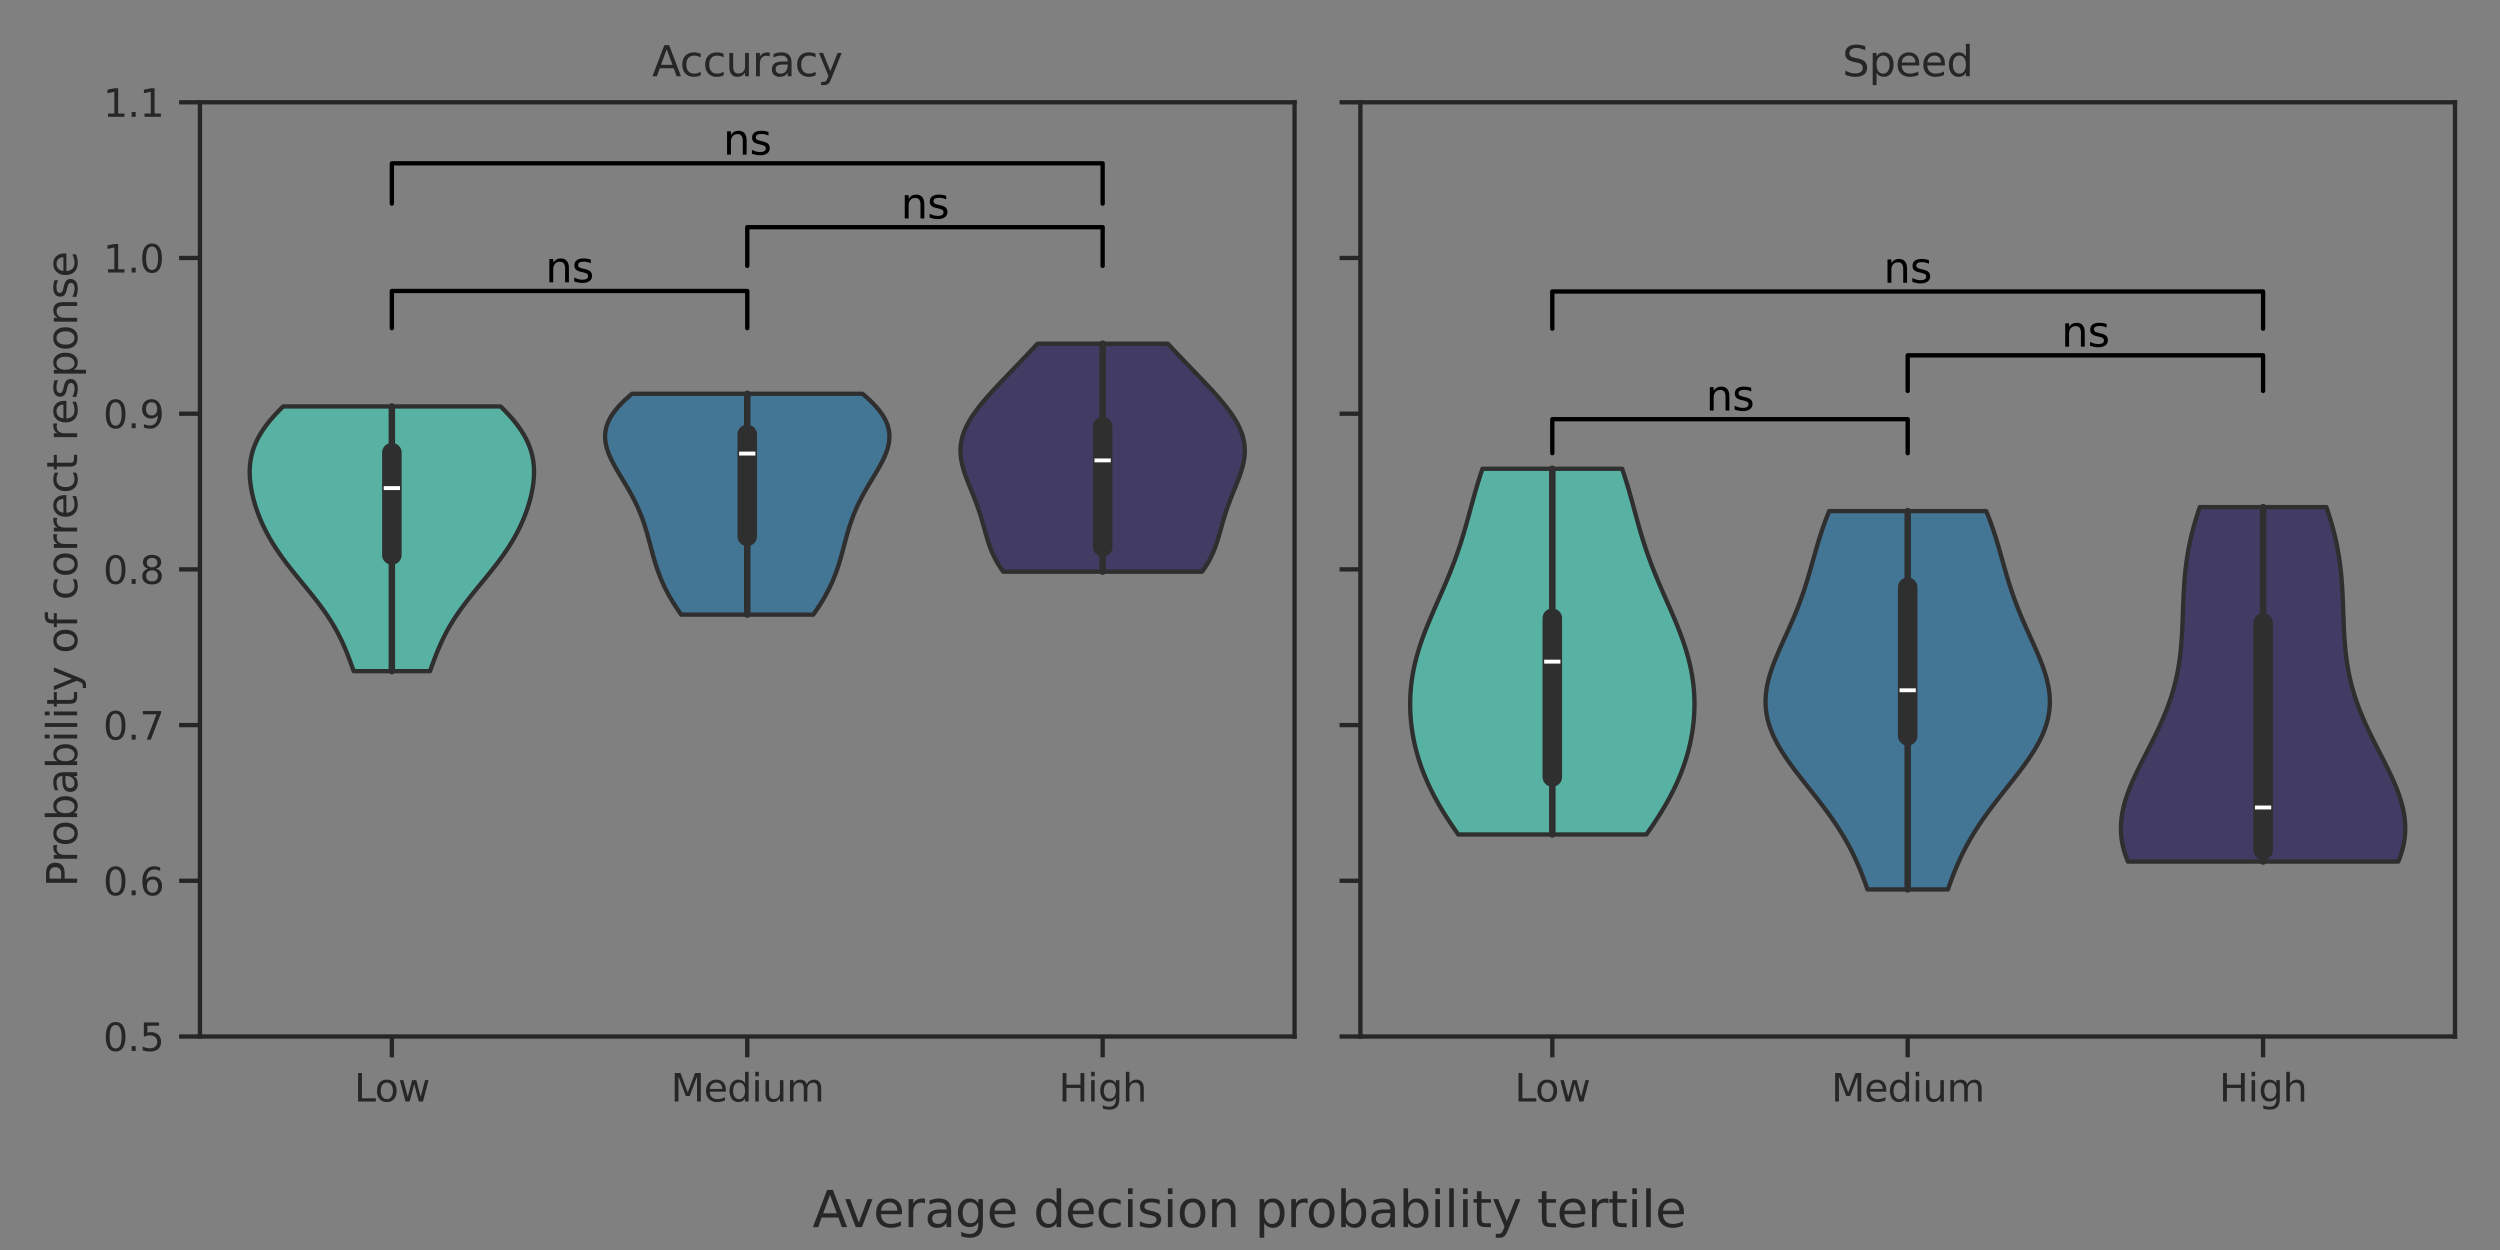 <?xml version="1.0" encoding="utf-8" standalone="no"?>
<!DOCTYPE svg PUBLIC "-//W3C//DTD SVG 1.1//EN"
  "http://www.w3.org/Graphics/SVG/1.1/DTD/svg11.dtd">
<svg xmlns:xlink="http://www.w3.org/1999/xlink" width="576pt" height="288pt" viewBox="0 0 576 288" xmlns="http://www.w3.org/2000/svg" version="1.1">
 <rect x="0" y="0" width="576" height="288" fill="#808080" stroke="none"/>
 <defs>
  <style type="text/css">*{stroke-linejoin: round; stroke-linecap: butt}</style>
 </defs>
 <g id="figure_1">
  <g id="patch_1">
   <path d="M 0 288 
L 576 288 
L 576 0 
L 0 0 
L 0 288 
z
" style="fill: none"/>
  </g>
  <g id="axes_1">
   <g id="patch_2">
    <path d="M 46.068 238.804 
L 298.266 238.804 
L 298.266 23.568 
L 46.068 23.568 
L 46.068 238.804 
z
" style="fill: none"/>
   </g>
   <g id="matplotlib.axis_1">
    <g id="xtick_1">
     <g id="line2d_1">
      <defs>
       <path id="m0430732a87" d="M 0 0 
L 0 4.8 
" style="stroke: #262626"/>
      </defs>
      <g>
       <use xlink:href="#m0430732a87" x="90.285" y="238.804" style="fill: #262626; stroke: #262626"/>
      </g>
     </g>
     <g id="text_1">
      <!-- Low -->
      <g style="fill: #262626" transform="translate(81.619 253.791) scale(0.088 -0.088)">
       <defs>
        <path id="DejaVuSans-4c" d="M 628 4666 
L 1259 4666 
L 1259 531 
L 3531 531 
L 3531 0 
L 628 0 
L 628 4666 
z
" transform="scale(0.016)"/>
        <path id="DejaVuSans-6f" d="M 1959 3097 
Q 1497 3097 1228 2736 
Q 959 2375 959 1747 
Q 959 1119 1226 758 
Q 1494 397 1959 397 
Q 2419 397 2687 759 
Q 2956 1122 2956 1747 
Q 2956 2369 2687 2733 
Q 2419 3097 1959 3097 
z
M 1959 3584 
Q 2709 3584 3137 3096 
Q 3566 2609 3566 1747 
Q 3566 888 3137 398 
Q 2709 -91 1959 -91 
Q 1206 -91 779 398 
Q 353 888 353 1747 
Q 353 2609 779 3096 
Q 1206 3584 1959 3584 
z
" transform="scale(0.016)"/>
        <path id="DejaVuSans-77" d="M 269 3500 
L 844 3500 
L 1563 769 
L 2278 3500 
L 2956 3500 
L 3675 769 
L 4391 3500 
L 4966 3500 
L 4050 0 
L 3372 0 
L 2619 2869 
L 1863 0 
L 1184 0 
L 269 3500 
z
" transform="scale(0.016)"/>
       </defs>
       <use xlink:href="#DejaVuSans-4c"/>
       <use xlink:href="#DejaVuSans-6f" x="53.963"/>
       <use xlink:href="#DejaVuSans-77" x="115.145"/>
      </g>
     </g>
    </g>
    <g id="xtick_2">
     <g id="line2d_2">
      <g>
       <use xlink:href="#m0430732a87" x="172.167" y="238.804" style="fill: #262626; stroke: #262626"/>
      </g>
     </g>
     <g id="text_2">
      <!-- Medium -->
      <g style="fill: #262626" transform="translate(154.573 253.791) scale(0.088 -0.088)">
       <defs>
        <path id="DejaVuSans-4d" d="M 628 4666 
L 1569 4666 
L 2759 1491 
L 3956 4666 
L 4897 4666 
L 4897 0 
L 4281 0 
L 4281 4097 
L 3078 897 
L 2444 897 
L 1241 4097 
L 1241 0 
L 628 0 
L 628 4666 
z
" transform="scale(0.016)"/>
        <path id="DejaVuSans-65" d="M 3597 1894 
L 3597 1613 
L 953 1613 
Q 991 1019 1311 708 
Q 1631 397 2203 397 
Q 2534 397 2845 478 
Q 3156 559 3463 722 
L 3463 178 
Q 3153 47 2828 -22 
Q 2503 -91 2169 -91 
Q 1331 -91 842 396 
Q 353 884 353 1716 
Q 353 2575 817 3079 
Q 1281 3584 2069 3584 
Q 2775 3584 3186 3129 
Q 3597 2675 3597 1894 
z
M 3022 2063 
Q 3016 2534 2758 2815 
Q 2500 3097 2075 3097 
Q 1594 3097 1305 2825 
Q 1016 2553 972 2059 
L 3022 2063 
z
" transform="scale(0.016)"/>
        <path id="DejaVuSans-64" d="M 2906 2969 
L 2906 4863 
L 3481 4863 
L 3481 0 
L 2906 0 
L 2906 525 
Q 2725 213 2448 61 
Q 2172 -91 1784 -91 
Q 1150 -91 751 415 
Q 353 922 353 1747 
Q 353 2572 751 3078 
Q 1150 3584 1784 3584 
Q 2172 3584 2448 3432 
Q 2725 3281 2906 2969 
z
M 947 1747 
Q 947 1113 1208 752 
Q 1469 391 1925 391 
Q 2381 391 2643 752 
Q 2906 1113 2906 1747 
Q 2906 2381 2643 2742 
Q 2381 3103 1925 3103 
Q 1469 3103 1208 2742 
Q 947 2381 947 1747 
z
" transform="scale(0.016)"/>
        <path id="DejaVuSans-69" d="M 603 3500 
L 1178 3500 
L 1178 0 
L 603 0 
L 603 3500 
z
M 603 4863 
L 1178 4863 
L 1178 4134 
L 603 4134 
L 603 4863 
z
" transform="scale(0.016)"/>
        <path id="DejaVuSans-75" d="M 544 1381 
L 544 3500 
L 1119 3500 
L 1119 1403 
Q 1119 906 1312 657 
Q 1506 409 1894 409 
Q 2359 409 2629 706 
Q 2900 1003 2900 1516 
L 2900 3500 
L 3475 3500 
L 3475 0 
L 2900 0 
L 2900 538 
Q 2691 219 2414 64 
Q 2138 -91 1772 -91 
Q 1169 -91 856 284 
Q 544 659 544 1381 
z
M 1991 3584 
L 1991 3584 
z
" transform="scale(0.016)"/>
        <path id="DejaVuSans-6d" d="M 3328 2828 
Q 3544 3216 3844 3400 
Q 4144 3584 4550 3584 
Q 5097 3584 5394 3201 
Q 5691 2819 5691 2113 
L 5691 0 
L 5113 0 
L 5113 2094 
Q 5113 2597 4934 2840 
Q 4756 3084 4391 3084 
Q 3944 3084 3684 2787 
Q 3425 2491 3425 1978 
L 3425 0 
L 2847 0 
L 2847 2094 
Q 2847 2600 2669 2842 
Q 2491 3084 2119 3084 
Q 1678 3084 1418 2786 
Q 1159 2488 1159 1978 
L 1159 0 
L 581 0 
L 581 3500 
L 1159 3500 
L 1159 2956 
Q 1356 3278 1631 3431 
Q 1906 3584 2284 3584 
Q 2666 3584 2933 3390 
Q 3200 3197 3328 2828 
z
" transform="scale(0.016)"/>
       </defs>
       <use xlink:href="#DejaVuSans-4d"/>
       <use xlink:href="#DejaVuSans-65" x="86.279"/>
       <use xlink:href="#DejaVuSans-64" x="147.803"/>
       <use xlink:href="#DejaVuSans-69" x="211.279"/>
       <use xlink:href="#DejaVuSans-75" x="239.062"/>
       <use xlink:href="#DejaVuSans-6d" x="302.441"/>
      </g>
     </g>
    </g>
    <g id="xtick_3">
     <g id="line2d_3">
      <g>
       <use xlink:href="#m0430732a87" x="254.049" y="238.804" style="fill: #262626; stroke: #262626"/>
      </g>
     </g>
     <g id="text_3">
      <!-- High -->
      <g style="fill: #262626" transform="translate(243.936 253.791) scale(0.088 -0.088)">
       <defs>
        <path id="DejaVuSans-48" d="M 628 4666 
L 1259 4666 
L 1259 2753 
L 3553 2753 
L 3553 4666 
L 4184 4666 
L 4184 0 
L 3553 0 
L 3553 2222 
L 1259 2222 
L 1259 0 
L 628 0 
L 628 4666 
z
" transform="scale(0.016)"/>
        <path id="DejaVuSans-67" d="M 2906 1791 
Q 2906 2416 2648 2759 
Q 2391 3103 1925 3103 
Q 1463 3103 1205 2759 
Q 947 2416 947 1791 
Q 947 1169 1205 825 
Q 1463 481 1925 481 
Q 2391 481 2648 825 
Q 2906 1169 2906 1791 
z
M 3481 434 
Q 3481 -459 3084 -895 
Q 2688 -1331 1869 -1331 
Q 1566 -1331 1297 -1286 
Q 1028 -1241 775 -1147 
L 775 -588 
Q 1028 -725 1275 -790 
Q 1522 -856 1778 -856 
Q 2344 -856 2625 -561 
Q 2906 -266 2906 331 
L 2906 616 
Q 2728 306 2450 153 
Q 2172 0 1784 0 
Q 1141 0 747 490 
Q 353 981 353 1791 
Q 353 2603 747 3093 
Q 1141 3584 1784 3584 
Q 2172 3584 2450 3431 
Q 2728 3278 2906 2969 
L 2906 3500 
L 3481 3500 
L 3481 434 
z
" transform="scale(0.016)"/>
        <path id="DejaVuSans-68" d="M 3513 2113 
L 3513 0 
L 2938 0 
L 2938 2094 
Q 2938 2591 2744 2837 
Q 2550 3084 2163 3084 
Q 1697 3084 1428 2787 
Q 1159 2491 1159 1978 
L 1159 0 
L 581 0 
L 581 4863 
L 1159 4863 
L 1159 2956 
Q 1366 3272 1645 3428 
Q 1925 3584 2291 3584 
Q 2894 3584 3203 3211 
Q 3513 2838 3513 2113 
z
" transform="scale(0.016)"/>
       </defs>
       <use xlink:href="#DejaVuSans-48"/>
       <use xlink:href="#DejaVuSans-69" x="75.195"/>
       <use xlink:href="#DejaVuSans-67" x="102.979"/>
       <use xlink:href="#DejaVuSans-68" x="166.455"/>
      </g>
     </g>
    </g>
   </g>
   <g id="matplotlib.axis_2">
    <g id="ytick_1">
     <g id="line2d_4">
      <defs>
       <path id="m7bb4725e63" d="M 0 0 
L -4.8 0 
" style="stroke: #262626"/>
      </defs>
      <g>
       <use xlink:href="#m7bb4725e63" x="46.068" y="238.804" style="fill: #262626; stroke: #262626"/>
      </g>
     </g>
     <g id="text_4">
      <!-- 0.5 -->
      <g style="fill: #262626" transform="translate(23.773 242.147) scale(0.088 -0.088)">
       <defs>
        <path id="DejaVuSans-30" d="M 2034 4250 
Q 1547 4250 1301 3770 
Q 1056 3291 1056 2328 
Q 1056 1369 1301 889 
Q 1547 409 2034 409 
Q 2525 409 2770 889 
Q 3016 1369 3016 2328 
Q 3016 3291 2770 3770 
Q 2525 4250 2034 4250 
z
M 2034 4750 
Q 2819 4750 3233 4129 
Q 3647 3509 3647 2328 
Q 3647 1150 3233 529 
Q 2819 -91 2034 -91 
Q 1250 -91 836 529 
Q 422 1150 422 2328 
Q 422 3509 836 4129 
Q 1250 4750 2034 4750 
z
" transform="scale(0.016)"/>
        <path id="DejaVuSans-2e" d="M 684 794 
L 1344 794 
L 1344 0 
L 684 0 
L 684 794 
z
" transform="scale(0.016)"/>
        <path id="DejaVuSans-35" d="M 691 4666 
L 3169 4666 
L 3169 4134 
L 1269 4134 
L 1269 2991 
Q 1406 3038 1543 3061 
Q 1681 3084 1819 3084 
Q 2600 3084 3056 2656 
Q 3513 2228 3513 1497 
Q 3513 744 3044 326 
Q 2575 -91 1722 -91 
Q 1428 -91 1123 -41 
Q 819 9 494 109 
L 494 744 
Q 775 591 1075 516 
Q 1375 441 1709 441 
Q 2250 441 2565 725 
Q 2881 1009 2881 1497 
Q 2881 1984 2565 2268 
Q 2250 2553 1709 2553 
Q 1456 2553 1204 2497 
Q 953 2441 691 2322 
L 691 4666 
z
" transform="scale(0.016)"/>
       </defs>
       <use xlink:href="#DejaVuSans-30"/>
       <use xlink:href="#DejaVuSans-2e" x="63.623"/>
       <use xlink:href="#DejaVuSans-35" x="95.41"/>
      </g>
     </g>
    </g>
    <g id="ytick_2">
     <g id="line2d_5">
      <g>
       <use xlink:href="#m7bb4725e63" x="46.068" y="202.931" style="fill: #262626; stroke: #262626"/>
      </g>
     </g>
     <g id="text_5">
      <!-- 0.6 -->
      <g style="fill: #262626" transform="translate(23.773 206.275) scale(0.088 -0.088)">
       <defs>
        <path id="DejaVuSans-36" d="M 2113 2584 
Q 1688 2584 1439 2293 
Q 1191 2003 1191 1497 
Q 1191 994 1439 701 
Q 1688 409 2113 409 
Q 2538 409 2786 701 
Q 3034 994 3034 1497 
Q 3034 2003 2786 2293 
Q 2538 2584 2113 2584 
z
M 3366 4563 
L 3366 3988 
Q 3128 4100 2886 4159 
Q 2644 4219 2406 4219 
Q 1781 4219 1451 3797 
Q 1122 3375 1075 2522 
Q 1259 2794 1537 2939 
Q 1816 3084 2150 3084 
Q 2853 3084 3261 2657 
Q 3669 2231 3669 1497 
Q 3669 778 3244 343 
Q 2819 -91 2113 -91 
Q 1303 -91 875 529 
Q 447 1150 447 2328 
Q 447 3434 972 4092 
Q 1497 4750 2381 4750 
Q 2619 4750 2861 4703 
Q 3103 4656 3366 4563 
z
" transform="scale(0.016)"/>
       </defs>
       <use xlink:href="#DejaVuSans-30"/>
       <use xlink:href="#DejaVuSans-2e" x="63.623"/>
       <use xlink:href="#DejaVuSans-36" x="95.41"/>
      </g>
     </g>
    </g>
    <g id="ytick_3">
     <g id="line2d_6">
      <g>
       <use xlink:href="#m7bb4725e63" x="46.068" y="167.059" style="fill: #262626; stroke: #262626"/>
      </g>
     </g>
     <g id="text_6">
      <!-- 0.7 -->
      <g style="fill: #262626" transform="translate(23.773 170.402) scale(0.088 -0.088)">
       <defs>
        <path id="DejaVuSans-37" d="M 525 4666 
L 3525 4666 
L 3525 4397 
L 1831 0 
L 1172 0 
L 2766 4134 
L 525 4134 
L 525 4666 
z
" transform="scale(0.016)"/>
       </defs>
       <use xlink:href="#DejaVuSans-30"/>
       <use xlink:href="#DejaVuSans-2e" x="63.623"/>
       <use xlink:href="#DejaVuSans-37" x="95.41"/>
      </g>
     </g>
    </g>
    <g id="ytick_4">
     <g id="line2d_7">
      <g>
       <use xlink:href="#m7bb4725e63" x="46.068" y="131.186" style="fill: #262626; stroke: #262626"/>
      </g>
     </g>
     <g id="text_7">
      <!-- 0.8 -->
      <g style="fill: #262626" transform="translate(23.773 134.529) scale(0.088 -0.088)">
       <defs>
        <path id="DejaVuSans-38" d="M 2034 2216 
Q 1584 2216 1326 1975 
Q 1069 1734 1069 1313 
Q 1069 891 1326 650 
Q 1584 409 2034 409 
Q 2484 409 2743 651 
Q 3003 894 3003 1313 
Q 3003 1734 2745 1975 
Q 2488 2216 2034 2216 
z
M 1403 2484 
Q 997 2584 770 2862 
Q 544 3141 544 3541 
Q 544 4100 942 4425 
Q 1341 4750 2034 4750 
Q 2731 4750 3128 4425 
Q 3525 4100 3525 3541 
Q 3525 3141 3298 2862 
Q 3072 2584 2669 2484 
Q 3125 2378 3379 2068 
Q 3634 1759 3634 1313 
Q 3634 634 3220 271 
Q 2806 -91 2034 -91 
Q 1263 -91 848 271 
Q 434 634 434 1313 
Q 434 1759 690 2068 
Q 947 2378 1403 2484 
z
M 1172 3481 
Q 1172 3119 1398 2916 
Q 1625 2713 2034 2713 
Q 2441 2713 2670 2916 
Q 2900 3119 2900 3481 
Q 2900 3844 2670 4047 
Q 2441 4250 2034 4250 
Q 1625 4250 1398 4047 
Q 1172 3844 1172 3481 
z
" transform="scale(0.016)"/>
       </defs>
       <use xlink:href="#DejaVuSans-30"/>
       <use xlink:href="#DejaVuSans-2e" x="63.623"/>
       <use xlink:href="#DejaVuSans-38" x="95.41"/>
      </g>
     </g>
    </g>
    <g id="ytick_5">
     <g id="line2d_8">
      <g>
       <use xlink:href="#m7bb4725e63" x="46.068" y="95.313" style="fill: #262626; stroke: #262626"/>
      </g>
     </g>
     <g id="text_8">
      <!-- 0.9 -->
      <g style="fill: #262626" transform="translate(23.773 98.657) scale(0.088 -0.088)">
       <defs>
        <path id="DejaVuSans-39" d="M 703 97 
L 703 672 
Q 941 559 1184 500 
Q 1428 441 1663 441 
Q 2288 441 2617 861 
Q 2947 1281 2994 2138 
Q 2813 1869 2534 1725 
Q 2256 1581 1919 1581 
Q 1219 1581 811 2004 
Q 403 2428 403 3163 
Q 403 3881 828 4315 
Q 1253 4750 1959 4750 
Q 2769 4750 3195 4129 
Q 3622 3509 3622 2328 
Q 3622 1225 3098 567 
Q 2575 -91 1691 -91 
Q 1453 -91 1209 -44 
Q 966 3 703 97 
z
M 1959 2075 
Q 2384 2075 2632 2365 
Q 2881 2656 2881 3163 
Q 2881 3666 2632 3958 
Q 2384 4250 1959 4250 
Q 1534 4250 1286 3958 
Q 1038 3666 1038 3163 
Q 1038 2656 1286 2365 
Q 1534 2075 1959 2075 
z
" transform="scale(0.016)"/>
       </defs>
       <use xlink:href="#DejaVuSans-30"/>
       <use xlink:href="#DejaVuSans-2e" x="63.623"/>
       <use xlink:href="#DejaVuSans-39" x="95.41"/>
      </g>
     </g>
    </g>
    <g id="ytick_6">
     <g id="line2d_9">
      <g>
       <use xlink:href="#m7bb4725e63" x="46.068" y="59.441" style="fill: #262626; stroke: #262626"/>
      </g>
     </g>
     <g id="text_9">
      <!-- 1.0 -->
      <g style="fill: #262626" transform="translate(23.773 62.784) scale(0.088 -0.088)">
       <defs>
        <path id="DejaVuSans-31" d="M 794 531 
L 1825 531 
L 1825 4091 
L 703 3866 
L 703 4441 
L 1819 4666 
L 2450 4666 
L 2450 531 
L 3481 531 
L 3481 0 
L 794 0 
L 794 531 
z
" transform="scale(0.016)"/>
       </defs>
       <use xlink:href="#DejaVuSans-31"/>
       <use xlink:href="#DejaVuSans-2e" x="63.623"/>
       <use xlink:href="#DejaVuSans-30" x="95.41"/>
      </g>
     </g>
    </g>
    <g id="ytick_7">
     <g id="line2d_10">
      <g>
       <use xlink:href="#m7bb4725e63" x="46.068" y="23.568" style="fill: #262626; stroke: #262626"/>
      </g>
     </g>
     <g id="text_10">
      <!-- 1.1 -->
      <g style="fill: #262626" transform="translate(23.773 26.911) scale(0.088 -0.088)">
       <use xlink:href="#DejaVuSans-31"/>
       <use xlink:href="#DejaVuSans-2e" x="63.623"/>
       <use xlink:href="#DejaVuSans-31" x="95.41"/>
      </g>
     </g>
    </g>
    <g id="text_11">
     <!-- Probability of correct response -->
     <g style="fill: #262626" transform="translate(17.777 204.366) rotate(-90) scale(0.096 -0.096)">
      <defs>
       <path id="DejaVuSans-50" d="M 1259 4147 
L 1259 2394 
L 2053 2394 
Q 2494 2394 2734 2622 
Q 2975 2850 2975 3272 
Q 2975 3691 2734 3919 
Q 2494 4147 2053 4147 
L 1259 4147 
z
M 628 4666 
L 2053 4666 
Q 2838 4666 3239 4311 
Q 3641 3956 3641 3272 
Q 3641 2581 3239 2228 
Q 2838 1875 2053 1875 
L 1259 1875 
L 1259 0 
L 628 0 
L 628 4666 
z
" transform="scale(0.016)"/>
       <path id="DejaVuSans-72" d="M 2631 2963 
Q 2534 3019 2420 3045 
Q 2306 3072 2169 3072 
Q 1681 3072 1420 2755 
Q 1159 2438 1159 1844 
L 1159 0 
L 581 0 
L 581 3500 
L 1159 3500 
L 1159 2956 
Q 1341 3275 1631 3429 
Q 1922 3584 2338 3584 
Q 2397 3584 2469 3576 
Q 2541 3569 2628 3553 
L 2631 2963 
z
" transform="scale(0.016)"/>
       <path id="DejaVuSans-62" d="M 3116 1747 
Q 3116 2381 2855 2742 
Q 2594 3103 2138 3103 
Q 1681 3103 1420 2742 
Q 1159 2381 1159 1747 
Q 1159 1113 1420 752 
Q 1681 391 2138 391 
Q 2594 391 2855 752 
Q 3116 1113 3116 1747 
z
M 1159 2969 
Q 1341 3281 1617 3432 
Q 1894 3584 2278 3584 
Q 2916 3584 3314 3078 
Q 3713 2572 3713 1747 
Q 3713 922 3314 415 
Q 2916 -91 2278 -91 
Q 1894 -91 1617 61 
Q 1341 213 1159 525 
L 1159 0 
L 581 0 
L 581 4863 
L 1159 4863 
L 1159 2969 
z
" transform="scale(0.016)"/>
       <path id="DejaVuSans-61" d="M 2194 1759 
Q 1497 1759 1228 1600 
Q 959 1441 959 1056 
Q 959 750 1161 570 
Q 1363 391 1709 391 
Q 2188 391 2477 730 
Q 2766 1069 2766 1631 
L 2766 1759 
L 2194 1759 
z
M 3341 1997 
L 3341 0 
L 2766 0 
L 2766 531 
Q 2569 213 2275 61 
Q 1981 -91 1556 -91 
Q 1019 -91 701 211 
Q 384 513 384 1019 
Q 384 1609 779 1909 
Q 1175 2209 1959 2209 
L 2766 2209 
L 2766 2266 
Q 2766 2663 2505 2880 
Q 2244 3097 1772 3097 
Q 1472 3097 1187 3025 
Q 903 2953 641 2809 
L 641 3341 
Q 956 3463 1253 3523 
Q 1550 3584 1831 3584 
Q 2591 3584 2966 3190 
Q 3341 2797 3341 1997 
z
" transform="scale(0.016)"/>
       <path id="DejaVuSans-6c" d="M 603 4863 
L 1178 4863 
L 1178 0 
L 603 0 
L 603 4863 
z
" transform="scale(0.016)"/>
       <path id="DejaVuSans-74" d="M 1172 4494 
L 1172 3500 
L 2356 3500 
L 2356 3053 
L 1172 3053 
L 1172 1153 
Q 1172 725 1289 603 
Q 1406 481 1766 481 
L 2356 481 
L 2356 0 
L 1766 0 
Q 1100 0 847 248 
Q 594 497 594 1153 
L 594 3053 
L 172 3053 
L 172 3500 
L 594 3500 
L 594 4494 
L 1172 4494 
z
" transform="scale(0.016)"/>
       <path id="DejaVuSans-79" d="M 2059 -325 
Q 1816 -950 1584 -1140 
Q 1353 -1331 966 -1331 
L 506 -1331 
L 506 -850 
L 844 -850 
Q 1081 -850 1212 -737 
Q 1344 -625 1503 -206 
L 1606 56 
L 191 3500 
L 800 3500 
L 1894 763 
L 2988 3500 
L 3597 3500 
L 2059 -325 
z
" transform="scale(0.016)"/>
       <path id="DejaVuSans-20" transform="scale(0.016)"/>
       <path id="DejaVuSans-66" d="M 2375 4863 
L 2375 4384 
L 1825 4384 
Q 1516 4384 1395 4259 
Q 1275 4134 1275 3809 
L 1275 3500 
L 2222 3500 
L 2222 3053 
L 1275 3053 
L 1275 0 
L 697 0 
L 697 3053 
L 147 3053 
L 147 3500 
L 697 3500 
L 697 3744 
Q 697 4328 969 4595 
Q 1241 4863 1831 4863 
L 2375 4863 
z
" transform="scale(0.016)"/>
       <path id="DejaVuSans-63" d="M 3122 3366 
L 3122 2828 
Q 2878 2963 2633 3030 
Q 2388 3097 2138 3097 
Q 1578 3097 1268 2742 
Q 959 2388 959 1747 
Q 959 1106 1268 751 
Q 1578 397 2138 397 
Q 2388 397 2633 464 
Q 2878 531 3122 666 
L 3122 134 
Q 2881 22 2623 -34 
Q 2366 -91 2075 -91 
Q 1284 -91 818 406 
Q 353 903 353 1747 
Q 353 2603 823 3093 
Q 1294 3584 2113 3584 
Q 2378 3584 2631 3529 
Q 2884 3475 3122 3366 
z
" transform="scale(0.016)"/>
       <path id="DejaVuSans-73" d="M 2834 3397 
L 2834 2853 
Q 2591 2978 2328 3040 
Q 2066 3103 1784 3103 
Q 1356 3103 1142 2972 
Q 928 2841 928 2578 
Q 928 2378 1081 2264 
Q 1234 2150 1697 2047 
L 1894 2003 
Q 2506 1872 2764 1633 
Q 3022 1394 3022 966 
Q 3022 478 2636 193 
Q 2250 -91 1575 -91 
Q 1294 -91 989 -36 
Q 684 19 347 128 
L 347 722 
Q 666 556 975 473 
Q 1284 391 1588 391 
Q 1994 391 2212 530 
Q 2431 669 2431 922 
Q 2431 1156 2273 1281 
Q 2116 1406 1581 1522 
L 1381 1569 
Q 847 1681 609 1914 
Q 372 2147 372 2553 
Q 372 3047 722 3315 
Q 1072 3584 1716 3584 
Q 2034 3584 2315 3537 
Q 2597 3491 2834 3397 
z
" transform="scale(0.016)"/>
       <path id="DejaVuSans-70" d="M 1159 525 
L 1159 -1331 
L 581 -1331 
L 581 3500 
L 1159 3500 
L 1159 2969 
Q 1341 3281 1617 3432 
Q 1894 3584 2278 3584 
Q 2916 3584 3314 3078 
Q 3713 2572 3713 1747 
Q 3713 922 3314 415 
Q 2916 -91 2278 -91 
Q 1894 -91 1617 61 
Q 1341 213 1159 525 
z
M 3116 1747 
Q 3116 2381 2855 2742 
Q 2594 3103 2138 3103 
Q 1681 3103 1420 2742 
Q 1159 2381 1159 1747 
Q 1159 1113 1420 752 
Q 1681 391 2138 391 
Q 2594 391 2855 752 
Q 3116 1113 3116 1747 
z
" transform="scale(0.016)"/>
       <path id="DejaVuSans-6e" d="M 3513 2113 
L 3513 0 
L 2938 0 
L 2938 2094 
Q 2938 2591 2744 2837 
Q 2550 3084 2163 3084 
Q 1697 3084 1428 2787 
Q 1159 2491 1159 1978 
L 1159 0 
L 581 0 
L 581 3500 
L 1159 3500 
L 1159 2956 
Q 1366 3272 1645 3428 
Q 1925 3584 2291 3584 
Q 2894 3584 3203 3211 
Q 3513 2838 3513 2113 
z
" transform="scale(0.016)"/>
      </defs>
      <use xlink:href="#DejaVuSans-50"/>
      <use xlink:href="#DejaVuSans-72" x="58.553"/>
      <use xlink:href="#DejaVuSans-6f" x="97.416"/>
      <use xlink:href="#DejaVuSans-62" x="158.598"/>
      <use xlink:href="#DejaVuSans-61" x="222.074"/>
      <use xlink:href="#DejaVuSans-62" x="283.354"/>
      <use xlink:href="#DejaVuSans-69" x="346.83"/>
      <use xlink:href="#DejaVuSans-6c" x="374.613"/>
      <use xlink:href="#DejaVuSans-69" x="402.396"/>
      <use xlink:href="#DejaVuSans-74" x="430.18"/>
      <use xlink:href="#DejaVuSans-79" x="469.389"/>
      <use xlink:href="#DejaVuSans-20" x="528.568"/>
      <use xlink:href="#DejaVuSans-6f" x="560.355"/>
      <use xlink:href="#DejaVuSans-66" x="621.537"/>
      <use xlink:href="#DejaVuSans-20" x="656.742"/>
      <use xlink:href="#DejaVuSans-63" x="688.529"/>
      <use xlink:href="#DejaVuSans-6f" x="743.51"/>
      <use xlink:href="#DejaVuSans-72" x="804.691"/>
      <use xlink:href="#DejaVuSans-72" x="844.055"/>
      <use xlink:href="#DejaVuSans-65" x="882.918"/>
      <use xlink:href="#DejaVuSans-63" x="944.441"/>
      <use xlink:href="#DejaVuSans-74" x="999.422"/>
      <use xlink:href="#DejaVuSans-20" x="1038.631"/>
      <use xlink:href="#DejaVuSans-72" x="1070.418"/>
      <use xlink:href="#DejaVuSans-65" x="1109.281"/>
      <use xlink:href="#DejaVuSans-73" x="1170.805"/>
      <use xlink:href="#DejaVuSans-70" x="1222.904"/>
      <use xlink:href="#DejaVuSans-6f" x="1286.381"/>
      <use xlink:href="#DejaVuSans-6e" x="1347.562"/>
      <use xlink:href="#DejaVuSans-73" x="1410.941"/>
      <use xlink:href="#DejaVuSans-65" x="1463.041"/>
     </g>
    </g>
   </g>
   <g id="PolyCollection_1">
    <defs>
     <path id="m99fc3984b3" d="M 99.075 -133.369 
L 81.494 -133.369 
L 81.274 -133.985 
L 81.053 -134.601 
L 80.829 -135.217 
L 80.601 -135.833 
L 80.368 -136.449 
L 80.13 -137.065 
L 79.885 -137.681 
L 79.633 -138.297 
L 79.372 -138.913 
L 79.102 -139.529 
L 78.822 -140.145 
L 78.531 -140.761 
L 78.228 -141.377 
L 77.913 -141.993 
L 77.585 -142.609 
L 77.244 -143.225 
L 76.889 -143.841 
L 76.52 -144.457 
L 76.138 -145.073 
L 75.741 -145.689 
L 75.332 -146.305 
L 74.909 -146.92 
L 74.474 -147.536 
L 74.026 -148.152 
L 73.568 -148.768 
L 73.1 -149.384 
L 72.622 -150 
L 72.136 -150.616 
L 71.644 -151.232 
L 71.147 -151.848 
L 70.645 -152.464 
L 70.14 -153.08 
L 69.635 -153.696 
L 69.129 -154.312 
L 68.626 -154.928 
L 68.125 -155.544 
L 67.628 -156.16 
L 67.138 -156.776 
L 66.654 -157.392 
L 66.178 -158.008 
L 65.711 -158.624 
L 65.255 -159.24 
L 64.809 -159.856 
L 64.375 -160.472 
L 63.953 -161.088 
L 63.544 -161.704 
L 63.148 -162.32 
L 62.765 -162.936 
L 62.396 -163.552 
L 62.041 -164.168 
L 61.7 -164.784 
L 61.372 -165.4 
L 61.058 -166.016 
L 60.758 -166.632 
L 60.471 -167.248 
L 60.197 -167.864 
L 59.936 -168.48 
L 59.688 -169.096 
L 59.453 -169.712 
L 59.23 -170.328 
L 59.02 -170.944 
L 58.822 -171.56 
L 58.637 -172.176 
L 58.464 -172.792 
L 58.305 -173.408 
L 58.159 -174.024 
L 58.026 -174.64 
L 57.908 -175.256 
L 57.804 -175.871 
L 57.716 -176.487 
L 57.643 -177.103 
L 57.588 -177.719 
L 57.55 -178.335 
L 57.532 -178.951 
L 57.532 -179.567 
L 57.553 -180.183 
L 57.596 -180.799 
L 57.661 -181.415 
L 57.75 -182.031 
L 57.863 -182.647 
L 58.001 -183.263 
L 58.166 -183.879 
L 58.357 -184.495 
L 58.576 -185.111 
L 58.823 -185.727 
L 59.098 -186.343 
L 59.403 -186.959 
L 59.736 -187.575 
L 60.099 -188.191 
L 60.49 -188.807 
L 60.911 -189.423 
L 61.36 -190.039 
L 61.836 -190.655 
L 62.34 -191.271 
L 62.871 -191.887 
L 63.426 -192.503 
L 64.006 -193.119 
L 64.609 -193.735 
L 65.233 -194.351 
L 115.336 -194.351 
L 115.336 -194.351 
L 115.96 -193.735 
L 116.563 -193.119 
L 117.143 -192.503 
L 117.698 -191.887 
L 118.229 -191.271 
L 118.733 -190.655 
L 119.209 -190.039 
L 119.658 -189.423 
L 120.079 -188.807 
L 120.47 -188.191 
L 120.833 -187.575 
L 121.166 -186.959 
L 121.471 -186.343 
L 121.746 -185.727 
L 121.993 -185.111 
L 122.212 -184.495 
L 122.403 -183.879 
L 122.568 -183.263 
L 122.706 -182.647 
L 122.819 -182.031 
L 122.908 -181.415 
L 122.973 -180.799 
L 123.016 -180.183 
L 123.037 -179.567 
L 123.038 -178.951 
L 123.019 -178.335 
L 122.981 -177.719 
L 122.926 -177.103 
L 122.853 -176.487 
L 122.765 -175.871 
L 122.661 -175.256 
L 122.543 -174.64 
L 122.411 -174.024 
L 122.264 -173.408 
L 122.105 -172.792 
L 121.932 -172.176 
L 121.747 -171.56 
L 121.549 -170.944 
L 121.339 -170.328 
L 121.116 -169.712 
L 120.881 -169.096 
L 120.633 -168.48 
L 120.372 -167.864 
L 120.098 -167.248 
L 119.811 -166.632 
L 119.511 -166.016 
L 119.197 -165.4 
L 118.869 -164.784 
L 118.528 -164.168 
L 118.173 -163.552 
L 117.804 -162.936 
L 117.421 -162.32 
L 117.025 -161.704 
L 116.616 -161.088 
L 116.194 -160.472 
L 115.76 -159.856 
L 115.314 -159.24 
L 114.858 -158.624 
L 114.391 -158.008 
L 113.915 -157.392 
L 113.431 -156.776 
L 112.941 -156.16 
L 112.444 -155.544 
L 111.943 -154.928 
L 111.44 -154.312 
L 110.934 -153.696 
L 110.429 -153.08 
L 109.924 -152.464 
L 109.423 -151.848 
L 108.925 -151.232 
L 108.433 -150.616 
L 107.947 -150 
L 107.47 -149.384 
L 107.001 -148.768 
L 106.543 -148.152 
L 106.096 -147.536 
L 105.66 -146.92 
L 105.237 -146.305 
L 104.828 -145.689 
L 104.431 -145.073 
L 104.049 -144.457 
L 103.68 -143.841 
L 103.325 -143.225 
L 102.984 -142.609 
L 102.656 -141.993 
L 102.341 -141.377 
L 102.038 -140.761 
L 101.747 -140.145 
L 101.467 -139.529 
L 101.197 -138.913 
L 100.936 -138.297 
L 100.684 -137.681 
L 100.439 -137.065 
L 100.201 -136.449 
L 99.968 -135.833 
L 99.74 -135.217 
L 99.516 -134.601 
L 99.295 -133.985 
L 99.075 -133.369 
z
" style="stroke: #2f2f2f"/>
    </defs>
    <g clip-path="url(#p1db0fcbc5f)">
     <use xlink:href="#m99fc3984b3" x="0" y="288" style="fill: #58b2a3; stroke: #2f2f2f"/>
    </g>
   </g>
   <g id="PolyCollection_2">
    <defs>
     <path id="me90adc3914" d="M 187.378 -146.388 
L 156.956 -146.388 
L 156.594 -146.902 
L 156.239 -147.416 
L 155.893 -147.93 
L 155.557 -148.444 
L 155.229 -148.958 
L 154.911 -149.472 
L 154.604 -149.986 
L 154.306 -150.5 
L 154.019 -151.014 
L 153.742 -151.528 
L 153.475 -152.042 
L 153.218 -152.556 
L 152.972 -153.07 
L 152.736 -153.584 
L 152.509 -154.098 
L 152.292 -154.612 
L 152.084 -155.126 
L 151.884 -155.64 
L 151.694 -156.154 
L 151.51 -156.668 
L 151.335 -157.182 
L 151.166 -157.696 
L 151.003 -158.21 
L 150.846 -158.724 
L 150.694 -159.238 
L 150.546 -159.752 
L 150.402 -160.266 
L 150.261 -160.78 
L 150.122 -161.294 
L 149.985 -161.808 
L 149.848 -162.322 
L 149.712 -162.836 
L 149.574 -163.35 
L 149.435 -163.864 
L 149.294 -164.378 
L 149.15 -164.892 
L 149.002 -165.406 
L 148.849 -165.92 
L 148.692 -166.434 
L 148.529 -166.948 
L 148.359 -167.462 
L 148.183 -167.976 
L 147.999 -168.49 
L 147.807 -169.004 
L 147.607 -169.518 
L 147.398 -170.032 
L 147.181 -170.546 
L 146.955 -171.06 
L 146.719 -171.574 
L 146.475 -172.088 
L 146.222 -172.603 
L 145.96 -173.117 
L 145.69 -173.631 
L 145.412 -174.145 
L 145.127 -174.659 
L 144.836 -175.173 
L 144.538 -175.687 
L 144.236 -176.201 
L 143.931 -176.715 
L 143.623 -177.229 
L 143.313 -177.743 
L 143.004 -178.257 
L 142.696 -178.771 
L 142.392 -179.285 
L 142.092 -179.799 
L 141.799 -180.313 
L 141.515 -180.827 
L 141.24 -181.341 
L 140.978 -181.855 
L 140.729 -182.369 
L 140.497 -182.883 
L 140.282 -183.397 
L 140.087 -183.911 
L 139.913 -184.425 
L 139.762 -184.939 
L 139.637 -185.453 
L 139.537 -185.967 
L 139.466 -186.481 
L 139.425 -186.995 
L 139.414 -187.509 
L 139.435 -188.023 
L 139.489 -188.537 
L 139.577 -189.051 
L 139.7 -189.565 
L 139.857 -190.079 
L 140.05 -190.593 
L 140.279 -191.107 
L 140.543 -191.621 
L 140.843 -192.135 
L 141.177 -192.649 
L 141.546 -193.163 
L 141.949 -193.677 
L 142.385 -194.191 
L 142.852 -194.705 
L 143.35 -195.219 
L 143.877 -195.733 
L 144.432 -196.247 
L 145.013 -196.761 
L 145.619 -197.275 
L 198.715 -197.275 
L 198.715 -197.275 
L 199.321 -196.761 
L 199.902 -196.247 
L 200.457 -195.733 
L 200.984 -195.219 
L 201.482 -194.705 
L 201.949 -194.191 
L 202.385 -193.677 
L 202.788 -193.163 
L 203.157 -192.649 
L 203.491 -192.135 
L 203.791 -191.621 
L 204.055 -191.107 
L 204.284 -190.593 
L 204.477 -190.079 
L 204.634 -189.565 
L 204.757 -189.051 
L 204.845 -188.537 
L 204.899 -188.023 
L 204.92 -187.509 
L 204.909 -186.995 
L 204.868 -186.481 
L 204.797 -185.967 
L 204.697 -185.453 
L 204.572 -184.939 
L 204.421 -184.425 
L 204.247 -183.911 
L 204.052 -183.397 
L 203.837 -182.883 
L 203.605 -182.369 
L 203.356 -181.855 
L 203.094 -181.341 
L 202.819 -180.827 
L 202.535 -180.313 
L 202.242 -179.799 
L 201.942 -179.285 
L 201.638 -178.771 
L 201.33 -178.257 
L 201.021 -177.743 
L 200.711 -177.229 
L 200.403 -176.715 
L 200.098 -176.201 
L 199.796 -175.687 
L 199.498 -175.173 
L 199.207 -174.659 
L 198.922 -174.145 
L 198.644 -173.631 
L 198.374 -173.117 
L 198.112 -172.603 
L 197.859 -172.088 
L 197.615 -171.574 
L 197.379 -171.06 
L 197.153 -170.546 
L 196.936 -170.032 
L 196.727 -169.518 
L 196.527 -169.004 
L 196.335 -168.49 
L 196.151 -167.976 
L 195.975 -167.462 
L 195.805 -166.948 
L 195.642 -166.434 
L 195.485 -165.92 
L 195.332 -165.406 
L 195.184 -164.892 
L 195.04 -164.378 
L 194.899 -163.864 
L 194.76 -163.35 
L 194.622 -162.836 
L 194.486 -162.322 
L 194.349 -161.808 
L 194.212 -161.294 
L 194.073 -160.78 
L 193.932 -160.266 
L 193.788 -159.752 
L 193.64 -159.238 
L 193.488 -158.724 
L 193.331 -158.21 
L 193.168 -157.696 
L 192.999 -157.182 
L 192.824 -156.668 
L 192.64 -156.154 
L 192.45 -155.64 
L 192.25 -155.126 
L 192.042 -154.612 
L 191.825 -154.098 
L 191.598 -153.584 
L 191.362 -153.07 
L 191.116 -152.556 
L 190.859 -152.042 
L 190.592 -151.528 
L 190.315 -151.014 
L 190.028 -150.5 
L 189.73 -149.986 
L 189.423 -149.472 
L 189.105 -148.958 
L 188.777 -148.444 
L 188.441 -147.93 
L 188.095 -147.416 
L 187.74 -146.902 
L 187.378 -146.388 
z
" style="stroke: #2f2f2f"/>
    </defs>
    <g clip-path="url(#p1db0fcbc5f)">
     <use xlink:href="#me90adc3914" x="0" y="288" style="fill: #437695; stroke: #2f2f2f"/>
    </g>
   </g>
   <g id="PolyCollection_3">
    <defs>
     <path id="mf90d885998" d="M 276.951 -156.285 
L 231.148 -156.285 
L 230.769 -156.816 
L 230.411 -157.346 
L 230.074 -157.877 
L 229.757 -158.407 
L 229.459 -158.938 
L 229.181 -159.468 
L 228.92 -159.999 
L 228.677 -160.529 
L 228.45 -161.06 
L 228.237 -161.59 
L 228.038 -162.121 
L 227.851 -162.651 
L 227.674 -163.181 
L 227.506 -163.712 
L 227.345 -164.242 
L 227.189 -164.773 
L 227.038 -165.303 
L 226.89 -165.834 
L 226.742 -166.364 
L 226.594 -166.895 
L 226.445 -167.425 
L 226.293 -167.956 
L 226.138 -168.486 
L 225.978 -169.017 
L 225.812 -169.547 
L 225.641 -170.078 
L 225.464 -170.608 
L 225.281 -171.139 
L 225.092 -171.669 
L 224.897 -172.2 
L 224.696 -172.73 
L 224.49 -173.261 
L 224.281 -173.791 
L 224.068 -174.322 
L 223.853 -174.852 
L 223.637 -175.383 
L 223.421 -175.913 
L 223.208 -176.444 
L 222.997 -176.974 
L 222.792 -177.505 
L 222.593 -178.035 
L 222.403 -178.566 
L 222.222 -179.096 
L 222.053 -179.627 
L 221.897 -180.157 
L 221.756 -180.688 
L 221.631 -181.218 
L 221.524 -181.749 
L 221.436 -182.279 
L 221.368 -182.81 
L 221.322 -183.34 
L 221.298 -183.87 
L 221.296 -184.401 
L 221.319 -184.931 
L 221.366 -185.462 
L 221.438 -185.992 
L 221.535 -186.523 
L 221.657 -187.053 
L 221.804 -187.584 
L 221.976 -188.114 
L 222.172 -188.645 
L 222.392 -189.175 
L 222.636 -189.706 
L 222.902 -190.236 
L 223.19 -190.767 
L 223.499 -191.297 
L 223.829 -191.828 
L 224.177 -192.358 
L 224.543 -192.889 
L 224.926 -193.419 
L 225.325 -193.95 
L 225.739 -194.48 
L 226.166 -195.011 
L 226.606 -195.541 
L 227.056 -196.072 
L 227.517 -196.602 
L 227.987 -197.133 
L 228.464 -197.663 
L 228.949 -198.194 
L 229.44 -198.724 
L 229.936 -199.255 
L 230.436 -199.785 
L 230.939 -200.316 
L 231.446 -200.846 
L 231.954 -201.377 
L 232.464 -201.907 
L 232.975 -202.438 
L 233.486 -202.968 
L 233.997 -203.499 
L 234.508 -204.029 
L 235.017 -204.559 
L 235.526 -205.09 
L 236.032 -205.62 
L 236.536 -206.151 
L 237.038 -206.681 
L 237.538 -207.212 
L 238.035 -207.742 
L 238.528 -208.273 
L 239.018 -208.803 
L 269.081 -208.803 
L 269.081 -208.803 
L 269.571 -208.273 
L 270.064 -207.742 
L 270.561 -207.212 
L 271.06 -206.681 
L 271.563 -206.151 
L 272.067 -205.62 
L 272.573 -205.09 
L 273.082 -204.559 
L 273.591 -204.029 
L 274.102 -203.499 
L 274.613 -202.968 
L 275.124 -202.438 
L 275.635 -201.907 
L 276.145 -201.377 
L 276.653 -200.846 
L 277.159 -200.316 
L 277.663 -199.785 
L 278.163 -199.255 
L 278.659 -198.724 
L 279.15 -198.194 
L 279.635 -197.663 
L 280.112 -197.133 
L 280.582 -196.602 
L 281.043 -196.072 
L 281.493 -195.541 
L 281.933 -195.011 
L 282.36 -194.48 
L 282.773 -193.95 
L 283.172 -193.419 
L 283.556 -192.889 
L 283.922 -192.358 
L 284.27 -191.828 
L 284.6 -191.297 
L 284.909 -190.767 
L 285.197 -190.236 
L 285.463 -189.706 
L 285.707 -189.175 
L 285.927 -188.645 
L 286.123 -188.114 
L 286.295 -187.584 
L 286.442 -187.053 
L 286.564 -186.523 
L 286.661 -185.992 
L 286.732 -185.462 
L 286.78 -184.931 
L 286.802 -184.401 
L 286.801 -183.87 
L 286.777 -183.34 
L 286.731 -182.81 
L 286.663 -182.279 
L 286.575 -181.749 
L 286.468 -181.218 
L 286.343 -180.688 
L 286.202 -180.157 
L 286.046 -179.627 
L 285.877 -179.096 
L 285.696 -178.566 
L 285.506 -178.035 
L 285.307 -177.505 
L 285.102 -176.974 
L 284.891 -176.444 
L 284.678 -175.913 
L 284.462 -175.383 
L 284.246 -174.852 
L 284.031 -174.322 
L 283.818 -173.791 
L 283.608 -173.261 
L 283.403 -172.73 
L 283.202 -172.2 
L 283.007 -171.669 
L 282.818 -171.139 
L 282.635 -170.608 
L 282.458 -170.078 
L 282.287 -169.547 
L 282.121 -169.017 
L 281.961 -168.486 
L 281.806 -167.956 
L 281.654 -167.425 
L 281.504 -166.895 
L 281.357 -166.364 
L 281.209 -165.834 
L 281.061 -165.303 
L 280.91 -164.773 
L 280.754 -164.242 
L 280.593 -163.712 
L 280.425 -163.181 
L 280.248 -162.651 
L 280.061 -162.121 
L 279.862 -161.59 
L 279.649 -161.06 
L 279.422 -160.529 
L 279.179 -159.999 
L 278.918 -159.468 
L 278.64 -158.938 
L 278.342 -158.407 
L 278.025 -157.877 
L 277.688 -157.346 
L 277.329 -156.816 
L 276.951 -156.285 
z
" style="stroke: #2f2f2f"/>
    </defs>
    <g clip-path="url(#p1db0fcbc5f)">
     <use xlink:href="#mf90d885998" x="0" y="288" style="fill: #423b63; stroke: #2f2f2f"/>
    </g>
   </g>
   <g id="line2d_11">
    <path d="M 90.285 154.631 
L 90.285 93.649 
" clip-path="url(#p1db0fcbc5f)" style="fill: none; stroke: #2f2f2f; stroke-width: 1.5; stroke-linecap: round"/>
   </g>
   <g id="line2d_12">
    <path d="M 90.285 127.858 
L 90.285 104.281 
" clip-path="url(#p1db0fcbc5f)" style="fill: none; stroke: #2f2f2f; stroke-width: 4.5; stroke-linecap: round"/>
   </g>
   <g id="line2d_13">
    <path d="M 90.285 112.454 
" clip-path="url(#p1db0fcbc5f)" style="fill: none; stroke: #2f2f2f; stroke-width: 1.2; stroke-linecap: round"/>
    <defs>
     <path id="m23cae9b016" d="M 1.875 0 
L -1.875 -0 
" style="stroke: #ffffff; stroke-width: 0.9"/>
    </defs>
    <g clip-path="url(#p1db0fcbc5f)">
     <use xlink:href="#m23cae9b016" x="90.285" y="112.454" style="fill: #ffffff; stroke: #ffffff; stroke-width: 0.9"/>
    </g>
   </g>
   <g id="line2d_14">
    <path d="M 172.167 141.612 
L 172.167 90.725 
" clip-path="url(#p1db0fcbc5f)" style="fill: none; stroke: #2f2f2f; stroke-width: 1.5; stroke-linecap: round"/>
   </g>
   <g id="line2d_15">
    <path d="M 172.167 123.565 
L 172.167 100.085 
" clip-path="url(#p1db0fcbc5f)" style="fill: none; stroke: #2f2f2f; stroke-width: 4.5; stroke-linecap: round"/>
   </g>
   <g id="line2d_16">
    <path d="M 172.167 104.502 
" clip-path="url(#p1db0fcbc5f)" style="fill: none; stroke: #2f2f2f; stroke-width: 1.2; stroke-linecap: round"/>
    <g clip-path="url(#p1db0fcbc5f)">
     <use xlink:href="#m23cae9b016" x="172.167" y="104.502" style="fill: #ffffff; stroke: #ffffff; stroke-width: 0.9"/>
    </g>
   </g>
   <g id="line2d_17">
    <path d="M 254.049 131.715 
L 254.049 79.197 
" clip-path="url(#p1db0fcbc5f)" style="fill: none; stroke: #2f2f2f; stroke-width: 1.5; stroke-linecap: round"/>
   </g>
   <g id="line2d_18">
    <path d="M 254.049 126.009 
L 254.049 98.272 
" clip-path="url(#p1db0fcbc5f)" style="fill: none; stroke: #2f2f2f; stroke-width: 4.5; stroke-linecap: round"/>
   </g>
   <g id="line2d_19">
    <path d="M 254.049 106.075 
" clip-path="url(#p1db0fcbc5f)" style="fill: none; stroke: #2f2f2f; stroke-width: 1.2; stroke-linecap: round"/>
    <g clip-path="url(#p1db0fcbc5f)">
     <use xlink:href="#m23cae9b016" x="254.049" y="106.075" style="fill: #ffffff; stroke: #ffffff; stroke-width: 0.9"/>
    </g>
   </g>
   <g id="line2d_20">
    <path d="M 90.285 75.609 
L 90.285 67.045 
L 172.167 67.045 
L 172.167 75.609 
" clip-path="url(#p1db0fcbc5f)" style="fill: none; stroke: #000000; stroke-linecap: round"/>
   </g>
   <g id="line2d_21">
    <path d="M 172.167 61.26 
L 172.167 52.338 
L 254.049 52.338 
L 254.049 61.26 
" clip-path="url(#p1db0fcbc5f)" style="fill: none; stroke: #000000; stroke-linecap: round"/>
   </g>
   <g id="line2d_22">
    <path d="M 90.285 46.911 
L 90.285 37.63 
L 254.049 37.63 
L 254.049 46.911 
" clip-path="url(#p1db0fcbc5f)" style="fill: none; stroke: #000000; stroke-linecap: round"/>
   </g>
   <g id="patch_3">
    <path d="M 46.068 238.804 
L 46.068 23.568 
" style="fill: none; stroke: #262626; stroke-linejoin: miter; stroke-linecap: square"/>
   </g>
   <g id="patch_4">
    <path d="M 298.266 238.804 
L 298.266 23.568 
" style="fill: none; stroke: #262626; stroke-linejoin: miter; stroke-linecap: square"/>
   </g>
   <g id="patch_5">
    <path d="M 46.068 238.804 
L 298.266 238.804 
" style="fill: none; stroke: #262626; stroke-linejoin: miter; stroke-linecap: square"/>
   </g>
   <g id="patch_6">
    <path d="M 46.068 23.568 
L 298.266 23.568 
" style="fill: none; stroke: #262626; stroke-linejoin: miter; stroke-linecap: square"/>
   </g>
   <g id="text_12">
    <!-- ns -->
    <g transform="translate(125.683 65.049) scale(0.096 -0.096)">
     <use xlink:href="#DejaVuSans-6e"/>
     <use xlink:href="#DejaVuSans-73" x="63.379"/>
    </g>
   </g>
   <g id="text_13">
    <!-- ns -->
    <g transform="translate(207.566 50.341) scale(0.096 -0.096)">
     <use xlink:href="#DejaVuSans-6e"/>
     <use xlink:href="#DejaVuSans-73" x="63.379"/>
    </g>
   </g>
   <g id="text_14">
    <!-- ns -->
    <g transform="translate(166.625 35.633) scale(0.096 -0.096)">
     <use xlink:href="#DejaVuSans-6e"/>
     <use xlink:href="#DejaVuSans-73" x="63.379"/>
    </g>
   </g>
   <g id="text_15">
    <!-- Accuracy -->
    <g style="fill: #262626" transform="translate(150.252 17.568) scale(0.096 -0.096)">
     <defs>
      <path id="DejaVuSans-41" d="M 2188 4044 
L 1331 1722 
L 3047 1722 
L 2188 4044 
z
M 1831 4666 
L 2547 4666 
L 4325 0 
L 3669 0 
L 3244 1197 
L 1141 1197 
L 716 0 
L 50 0 
L 1831 4666 
z
" transform="scale(0.016)"/>
     </defs>
     <use xlink:href="#DejaVuSans-41"/>
     <use xlink:href="#DejaVuSans-63" x="66.658"/>
     <use xlink:href="#DejaVuSans-63" x="121.639"/>
     <use xlink:href="#DejaVuSans-75" x="176.619"/>
     <use xlink:href="#DejaVuSans-72" x="239.998"/>
     <use xlink:href="#DejaVuSans-61" x="281.111"/>
     <use xlink:href="#DejaVuSans-63" x="342.391"/>
     <use xlink:href="#DejaVuSans-79" x="397.371"/>
    </g>
   </g>
  </g>
  <g id="axes_2">
   <g id="patch_7">
    <path d="M 313.434 238.804 
L 565.632 238.804 
L 565.632 23.568 
L 313.434 23.568 
L 313.434 238.804 
z
" style="fill: none"/>
   </g>
   <g id="matplotlib.axis_3">
    <g id="xtick_4">
     <g id="line2d_23">
      <g>
       <use xlink:href="#m0430732a87" x="357.651" y="238.804" style="fill: #262626; stroke: #262626"/>
      </g>
     </g>
     <g id="text_16">
      <!-- Low -->
      <g style="fill: #262626" transform="translate(348.985 253.791) scale(0.088 -0.088)">
       <use xlink:href="#DejaVuSans-4c"/>
       <use xlink:href="#DejaVuSans-6f" x="53.963"/>
       <use xlink:href="#DejaVuSans-77" x="115.145"/>
      </g>
     </g>
    </g>
    <g id="xtick_5">
     <g id="line2d_24">
      <g>
       <use xlink:href="#m0430732a87" x="439.533" y="238.804" style="fill: #262626; stroke: #262626"/>
      </g>
     </g>
     <g id="text_17">
      <!-- Medium -->
      <g style="fill: #262626" transform="translate(421.939 253.791) scale(0.088 -0.088)">
       <use xlink:href="#DejaVuSans-4d"/>
       <use xlink:href="#DejaVuSans-65" x="86.279"/>
       <use xlink:href="#DejaVuSans-64" x="147.803"/>
       <use xlink:href="#DejaVuSans-69" x="211.279"/>
       <use xlink:href="#DejaVuSans-75" x="239.062"/>
       <use xlink:href="#DejaVuSans-6d" x="302.441"/>
      </g>
     </g>
    </g>
    <g id="xtick_6">
     <g id="line2d_25">
      <g>
       <use xlink:href="#m0430732a87" x="521.415" y="238.804" style="fill: #262626; stroke: #262626"/>
      </g>
     </g>
     <g id="text_18">
      <!-- High -->
      <g style="fill: #262626" transform="translate(511.302 253.791) scale(0.088 -0.088)">
       <use xlink:href="#DejaVuSans-48"/>
       <use xlink:href="#DejaVuSans-69" x="75.195"/>
       <use xlink:href="#DejaVuSans-67" x="102.979"/>
       <use xlink:href="#DejaVuSans-68" x="166.455"/>
      </g>
     </g>
    </g>
   </g>
   <g id="matplotlib.axis_4">
    <g id="ytick_8">
     <g id="line2d_26">
      <g>
       <use xlink:href="#m7bb4725e63" x="313.434" y="238.804" style="fill: #262626; stroke: #262626"/>
      </g>
     </g>
    </g>
    <g id="ytick_9">
     <g id="line2d_27">
      <g>
       <use xlink:href="#m7bb4725e63" x="313.434" y="202.931" style="fill: #262626; stroke: #262626"/>
      </g>
     </g>
    </g>
    <g id="ytick_10">
     <g id="line2d_28">
      <g>
       <use xlink:href="#m7bb4725e63" x="313.434" y="167.059" style="fill: #262626; stroke: #262626"/>
      </g>
     </g>
    </g>
    <g id="ytick_11">
     <g id="line2d_29">
      <g>
       <use xlink:href="#m7bb4725e63" x="313.434" y="131.186" style="fill: #262626; stroke: #262626"/>
      </g>
     </g>
    </g>
    <g id="ytick_12">
     <g id="line2d_30">
      <g>
       <use xlink:href="#m7bb4725e63" x="313.434" y="95.313" style="fill: #262626; stroke: #262626"/>
      </g>
     </g>
    </g>
    <g id="ytick_13">
     <g id="line2d_31">
      <g>
       <use xlink:href="#m7bb4725e63" x="313.434" y="59.441" style="fill: #262626; stroke: #262626"/>
      </g>
     </g>
    </g>
    <g id="ytick_14">
     <g id="line2d_32">
      <g>
       <use xlink:href="#m7bb4725e63" x="313.434" y="23.568" style="fill: #262626; stroke: #262626"/>
      </g>
     </g>
    </g>
   </g>
   <g id="PolyCollection_4">
    <defs>
     <path id="m519c3d1a3f" d="M 379.316 -95.731 
L 335.985 -95.731 
L 335.388 -96.582 
L 334.802 -97.433 
L 334.228 -98.284 
L 333.668 -99.136 
L 333.121 -99.987 
L 332.589 -100.838 
L 332.073 -101.689 
L 331.572 -102.54 
L 331.089 -103.391 
L 330.623 -104.242 
L 330.175 -105.094 
L 329.745 -105.945 
L 329.333 -106.796 
L 328.94 -107.647 
L 328.565 -108.498 
L 328.209 -109.349 
L 327.872 -110.2 
L 327.553 -111.051 
L 327.253 -111.903 
L 326.972 -112.754 
L 326.708 -113.605 
L 326.464 -114.456 
L 326.237 -115.307 
L 326.028 -116.158 
L 325.837 -117.009 
L 325.664 -117.861 
L 325.508 -118.712 
L 325.37 -119.563 
L 325.25 -120.414 
L 325.147 -121.265 
L 325.062 -122.116 
L 324.994 -122.967 
L 324.944 -123.818 
L 324.912 -124.67 
L 324.898 -125.521 
L 324.901 -126.372 
L 324.923 -127.223 
L 324.963 -128.074 
L 325.021 -128.925 
L 325.098 -129.776 
L 325.193 -130.628 
L 325.307 -131.479 
L 325.439 -132.33 
L 325.589 -133.181 
L 325.758 -134.032 
L 325.944 -134.883 
L 326.148 -135.734 
L 326.369 -136.585 
L 326.607 -137.437 
L 326.861 -138.288 
L 327.13 -139.139 
L 327.415 -139.99 
L 327.713 -140.841 
L 328.024 -141.692 
L 328.346 -142.543 
L 328.68 -143.395 
L 329.023 -144.246 
L 329.375 -145.097 
L 329.734 -145.948 
L 330.098 -146.799 
L 330.468 -147.65 
L 330.84 -148.501 
L 331.214 -149.352 
L 331.588 -150.204 
L 331.962 -151.055 
L 332.333 -151.906 
L 332.701 -152.757 
L 333.065 -153.608 
L 333.424 -154.459 
L 333.776 -155.31 
L 334.121 -156.162 
L 334.458 -157.013 
L 334.787 -157.864 
L 335.108 -158.715 
L 335.419 -159.566 
L 335.722 -160.417 
L 336.015 -161.268 
L 336.299 -162.119 
L 336.575 -162.971 
L 336.843 -163.822 
L 337.103 -164.673 
L 337.356 -165.524 
L 337.603 -166.375 
L 337.845 -167.226 
L 338.082 -168.077 
L 338.317 -168.929 
L 338.549 -169.78 
L 338.78 -170.631 
L 339.011 -171.482 
L 339.244 -172.333 
L 339.478 -173.184 
L 339.716 -174.035 
L 339.959 -174.886 
L 340.207 -175.738 
L 340.462 -176.589 
L 340.723 -177.44 
L 340.993 -178.291 
L 341.271 -179.142 
L 341.558 -179.993 
L 373.743 -179.993 
L 373.743 -179.993 
L 374.03 -179.142 
L 374.308 -178.291 
L 374.578 -177.44 
L 374.839 -176.589 
L 375.094 -175.738 
L 375.342 -174.886 
L 375.585 -174.035 
L 375.823 -173.184 
L 376.058 -172.333 
L 376.29 -171.482 
L 376.521 -170.631 
L 376.752 -169.78 
L 376.984 -168.929 
L 377.219 -168.077 
L 377.456 -167.226 
L 377.698 -166.375 
L 377.945 -165.524 
L 378.198 -164.673 
L 378.458 -163.822 
L 378.726 -162.971 
L 379.002 -162.119 
L 379.286 -161.268 
L 379.58 -160.417 
L 379.882 -159.566 
L 380.193 -158.715 
L 380.514 -157.864 
L 380.843 -157.013 
L 381.18 -156.162 
L 381.525 -155.31 
L 381.877 -154.459 
L 382.236 -153.608 
L 382.6 -152.757 
L 382.968 -151.906 
L 383.339 -151.055 
L 383.713 -150.204 
L 384.087 -149.352 
L 384.461 -148.501 
L 384.834 -147.65 
L 385.203 -146.799 
L 385.567 -145.948 
L 385.926 -145.097 
L 386.278 -144.246 
L 386.621 -143.395 
L 386.955 -142.543 
L 387.277 -141.692 
L 387.588 -140.841 
L 387.886 -139.99 
L 388.171 -139.139 
L 388.44 -138.288 
L 388.694 -137.437 
L 388.932 -136.585 
L 389.153 -135.734 
L 389.357 -134.883 
L 389.544 -134.032 
L 389.712 -133.181 
L 389.862 -132.33 
L 389.994 -131.479 
L 390.108 -130.628 
L 390.203 -129.776 
L 390.28 -128.925 
L 390.338 -128.074 
L 390.378 -127.223 
L 390.4 -126.372 
L 390.404 -125.521 
L 390.389 -124.67 
L 390.357 -123.818 
L 390.307 -122.967 
L 390.239 -122.116 
L 390.154 -121.265 
L 390.051 -120.414 
L 389.931 -119.563 
L 389.793 -118.712 
L 389.637 -117.861 
L 389.464 -117.009 
L 389.273 -116.158 
L 389.064 -115.307 
L 388.838 -114.456 
L 388.593 -113.605 
L 388.329 -112.754 
L 388.048 -111.903 
L 387.748 -111.051 
L 387.429 -110.2 
L 387.092 -109.349 
L 386.736 -108.498 
L 386.361 -107.647 
L 385.968 -106.796 
L 385.556 -105.945 
L 385.126 -105.094 
L 384.678 -104.242 
L 384.212 -103.391 
L 383.729 -102.54 
L 383.228 -101.689 
L 382.712 -100.838 
L 382.18 -99.987 
L 381.633 -99.136 
L 381.073 -98.284 
L 380.499 -97.433 
L 379.913 -96.582 
L 379.316 -95.731 
z
" style="stroke: #2f2f2f"/>
    </defs>
    <g clip-path="url(#p449a01369e)">
     <use xlink:href="#m519c3d1a3f" x="0" y="288" style="fill: #58b2a3; stroke: #2f2f2f"/>
    </g>
   </g>
   <g id="PolyCollection_5">
    <defs>
     <path id="m57ece19427" d="M 448.808 -83.081 
L 430.258 -83.081 
L 429.953 -83.961 
L 429.638 -84.842 
L 429.312 -85.722 
L 428.973 -86.603 
L 428.621 -87.483 
L 428.255 -88.363 
L 427.873 -89.244 
L 427.474 -90.124 
L 427.058 -91.005 
L 426.623 -91.885 
L 426.168 -92.766 
L 425.694 -93.646 
L 425.199 -94.526 
L 424.683 -95.407 
L 424.147 -96.287 
L 423.59 -97.168 
L 423.014 -98.048 
L 422.417 -98.929 
L 421.803 -99.809 
L 421.171 -100.69 
L 420.523 -101.57 
L 419.861 -102.45 
L 419.187 -103.331 
L 418.504 -104.211 
L 417.813 -105.092 
L 417.117 -105.972 
L 416.42 -106.853 
L 415.724 -107.733 
L 415.032 -108.613 
L 414.348 -109.494 
L 413.676 -110.374 
L 413.017 -111.255 
L 412.377 -112.135 
L 411.758 -113.016 
L 411.164 -113.896 
L 410.597 -114.777 
L 410.06 -115.657 
L 409.558 -116.537 
L 409.091 -117.418 
L 408.663 -118.298 
L 408.276 -119.179 
L 407.931 -120.059 
L 407.63 -120.94 
L 407.373 -121.82 
L 407.163 -122.7 
L 406.998 -123.581 
L 406.88 -124.461 
L 406.807 -125.342 
L 406.78 -126.222 
L 406.797 -127.103 
L 406.856 -127.983 
L 406.957 -128.864 
L 407.097 -129.744 
L 407.274 -130.624 
L 407.486 -131.505 
L 407.729 -132.385 
L 408.002 -133.266 
L 408.301 -134.146 
L 408.623 -135.027 
L 408.965 -135.907 
L 409.324 -136.788 
L 409.697 -137.668 
L 410.08 -138.548 
L 410.472 -139.429 
L 410.868 -140.309 
L 411.267 -141.19 
L 411.666 -142.07 
L 412.063 -142.951 
L 412.455 -143.831 
L 412.84 -144.711 
L 413.218 -145.592 
L 413.587 -146.472 
L 413.946 -147.353 
L 414.293 -148.233 
L 414.629 -149.114 
L 414.954 -149.994 
L 415.267 -150.875 
L 415.569 -151.755 
L 415.86 -152.635 
L 416.141 -153.516 
L 416.414 -154.396 
L 416.678 -155.277 
L 416.937 -156.157 
L 417.19 -157.038 
L 417.44 -157.918 
L 417.687 -158.798 
L 417.935 -159.679 
L 418.184 -160.559 
L 418.436 -161.44 
L 418.693 -162.32 
L 418.956 -163.201 
L 419.227 -164.081 
L 419.508 -164.962 
L 419.798 -165.842 
L 420.1 -166.722 
L 420.415 -167.603 
L 420.743 -168.483 
L 421.085 -169.364 
L 421.441 -170.244 
L 457.625 -170.244 
L 457.625 -170.244 
L 457.981 -169.364 
L 458.323 -168.483 
L 458.651 -167.603 
L 458.966 -166.722 
L 459.268 -165.842 
L 459.558 -164.962 
L 459.839 -164.081 
L 460.11 -163.201 
L 460.373 -162.32 
L 460.63 -161.44 
L 460.882 -160.559 
L 461.131 -159.679 
L 461.379 -158.798 
L 461.626 -157.918 
L 461.876 -157.038 
L 462.129 -156.157 
L 462.388 -155.277 
L 462.652 -154.396 
L 462.925 -153.516 
L 463.206 -152.635 
L 463.497 -151.755 
L 463.799 -150.875 
L 464.112 -149.994 
L 464.437 -149.114 
L 464.773 -148.233 
L 465.12 -147.353 
L 465.479 -146.472 
L 465.848 -145.592 
L 466.226 -144.711 
L 466.611 -143.831 
L 467.003 -142.951 
L 467.4 -142.07 
L 467.799 -141.19 
L 468.198 -140.309 
L 468.594 -139.429 
L 468.986 -138.548 
L 469.369 -137.668 
L 469.742 -136.788 
L 470.101 -135.907 
L 470.443 -135.027 
L 470.765 -134.146 
L 471.064 -133.266 
L 471.337 -132.385 
L 471.58 -131.505 
L 471.792 -130.624 
L 471.969 -129.744 
L 472.109 -128.864 
L 472.21 -127.983 
L 472.269 -127.103 
L 472.286 -126.222 
L 472.259 -125.342 
L 472.186 -124.461 
L 472.068 -123.581 
L 471.903 -122.7 
L 471.693 -121.82 
L 471.436 -120.94 
L 471.135 -120.059 
L 470.79 -119.179 
L 470.403 -118.298 
L 469.975 -117.418 
L 469.508 -116.537 
L 469.006 -115.657 
L 468.469 -114.777 
L 467.902 -113.896 
L 467.308 -113.016 
L 466.689 -112.135 
L 466.049 -111.255 
L 465.39 -110.374 
L 464.718 -109.494 
L 464.034 -108.613 
L 463.342 -107.733 
L 462.646 -106.853 
L 461.949 -105.972 
L 461.253 -105.092 
L 460.562 -104.211 
L 459.879 -103.331 
L 459.205 -102.45 
L 458.543 -101.57 
L 457.895 -100.69 
L 457.263 -99.809 
L 456.649 -98.929 
L 456.052 -98.048 
L 455.476 -97.168 
L 454.919 -96.287 
L 454.383 -95.407 
L 453.867 -94.526 
L 453.372 -93.646 
L 452.898 -92.766 
L 452.443 -91.885 
L 452.008 -91.005 
L 451.592 -90.124 
L 451.193 -89.244 
L 450.811 -88.363 
L 450.445 -87.483 
L 450.093 -86.603 
L 449.754 -85.722 
L 449.428 -84.842 
L 449.113 -83.961 
L 448.808 -83.081 
z
" style="stroke: #2f2f2f"/>
    </defs>
    <g clip-path="url(#p449a01369e)">
     <use xlink:href="#m57ece19427" x="0" y="288" style="fill: #437695; stroke: #2f2f2f"/>
    </g>
   </g>
   <g id="PolyCollection_6">
    <defs>
     <path id="m22b14455eb" d="M 552.559 -89.497 
L 490.272 -89.497 
L 489.943 -90.322 
L 489.651 -91.147 
L 489.396 -91.972 
L 489.179 -92.797 
L 489 -93.622 
L 488.859 -94.447 
L 488.756 -95.272 
L 488.691 -96.097 
L 488.662 -96.922 
L 488.671 -97.746 
L 488.715 -98.571 
L 488.794 -99.396 
L 488.906 -100.221 
L 489.051 -101.046 
L 489.227 -101.871 
L 489.432 -102.696 
L 489.666 -103.521 
L 489.925 -104.346 
L 490.209 -105.171 
L 490.516 -105.996 
L 490.843 -106.82 
L 491.188 -107.645 
L 491.55 -108.47 
L 491.927 -109.295 
L 492.316 -110.12 
L 492.716 -110.945 
L 493.124 -111.77 
L 493.538 -112.595 
L 493.957 -113.42 
L 494.378 -114.245 
L 494.801 -115.069 
L 495.222 -115.894 
L 495.64 -116.719 
L 496.054 -117.544 
L 496.462 -118.369 
L 496.863 -119.194 
L 497.255 -120.019 
L 497.638 -120.844 
L 498.009 -121.669 
L 498.369 -122.494 
L 498.716 -123.319 
L 499.049 -124.143 
L 499.369 -124.968 
L 499.673 -125.793 
L 499.963 -126.618 
L 500.237 -127.443 
L 500.495 -128.268 
L 500.738 -129.093 
L 500.965 -129.918 
L 501.176 -130.743 
L 501.373 -131.568 
L 501.553 -132.392 
L 501.72 -133.217 
L 501.872 -134.042 
L 502.01 -134.867 
L 502.135 -135.692 
L 502.247 -136.517 
L 502.348 -137.342 
L 502.438 -138.167 
L 502.517 -138.992 
L 502.587 -139.817 
L 502.649 -140.642 
L 502.703 -141.466 
L 502.751 -142.291 
L 502.793 -143.116 
L 502.83 -143.941 
L 502.864 -144.766 
L 502.895 -145.591 
L 502.925 -146.416 
L 502.954 -147.241 
L 502.983 -148.066 
L 503.014 -148.891 
L 503.047 -149.716 
L 503.083 -150.54 
L 503.123 -151.365 
L 503.168 -152.19 
L 503.219 -153.015 
L 503.277 -153.84 
L 503.342 -154.665 
L 503.415 -155.49 
L 503.496 -156.315 
L 503.587 -157.14 
L 503.688 -157.965 
L 503.799 -158.789 
L 503.921 -159.614 
L 504.054 -160.439 
L 504.198 -161.264 
L 504.354 -162.089 
L 504.521 -162.914 
L 504.701 -163.739 
L 504.892 -164.564 
L 505.096 -165.389 
L 505.311 -166.214 
L 505.537 -167.039 
L 505.775 -167.863 
L 506.025 -168.688 
L 506.285 -169.513 
L 506.555 -170.338 
L 506.836 -171.163 
L 535.995 -171.163 
L 535.995 -171.163 
L 536.276 -170.338 
L 536.546 -169.513 
L 536.806 -168.688 
L 537.056 -167.863 
L 537.294 -167.039 
L 537.52 -166.214 
L 537.735 -165.389 
L 537.939 -164.564 
L 538.13 -163.739 
L 538.309 -162.914 
L 538.477 -162.089 
L 538.633 -161.264 
L 538.777 -160.439 
L 538.91 -159.614 
L 539.032 -158.789 
L 539.143 -157.965 
L 539.244 -157.14 
L 539.334 -156.315 
L 539.416 -155.49 
L 539.489 -154.665 
L 539.554 -153.84 
L 539.612 -153.015 
L 539.663 -152.19 
L 539.708 -151.365 
L 539.748 -150.54 
L 539.784 -149.716 
L 539.817 -148.891 
L 539.848 -148.066 
L 539.877 -147.241 
L 539.906 -146.416 
L 539.936 -145.591 
L 539.967 -144.766 
L 540.001 -143.941 
L 540.038 -143.116 
L 540.08 -142.291 
L 540.128 -141.466 
L 540.182 -140.642 
L 540.244 -139.817 
L 540.314 -138.992 
L 540.393 -138.167 
L 540.483 -137.342 
L 540.584 -136.517 
L 540.696 -135.692 
L 540.821 -134.867 
L 540.959 -134.042 
L 541.111 -133.217 
L 541.277 -132.392 
L 541.458 -131.568 
L 541.654 -130.743 
L 541.866 -129.918 
L 542.093 -129.093 
L 542.336 -128.268 
L 542.594 -127.443 
L 542.868 -126.618 
L 543.158 -125.793 
L 543.462 -124.968 
L 543.781 -124.143 
L 544.115 -123.319 
L 544.462 -122.494 
L 544.822 -121.669 
L 545.193 -120.844 
L 545.576 -120.019 
L 545.968 -119.194 
L 546.369 -118.369 
L 546.777 -117.544 
L 547.191 -116.719 
L 547.609 -115.894 
L 548.03 -115.069 
L 548.453 -114.245 
L 548.874 -113.42 
L 549.293 -112.595 
L 549.707 -111.77 
L 550.115 -110.945 
L 550.515 -110.12 
L 550.904 -109.295 
L 551.281 -108.47 
L 551.643 -107.645 
L 551.988 -106.82 
L 552.315 -105.996 
L 552.622 -105.171 
L 552.906 -104.346 
L 553.165 -103.521 
L 553.398 -102.696 
L 553.604 -101.871 
L 553.78 -101.046 
L 553.925 -100.221 
L 554.037 -99.396 
L 554.116 -98.571 
L 554.16 -97.746 
L 554.168 -96.922 
L 554.14 -96.097 
L 554.075 -95.272 
L 553.972 -94.447 
L 553.831 -93.622 
L 553.652 -92.797 
L 553.435 -91.972 
L 553.18 -91.147 
L 552.888 -90.322 
L 552.559 -89.497 
z
" style="stroke: #2f2f2f"/>
    </defs>
    <g clip-path="url(#p449a01369e)">
     <use xlink:href="#m22b14455eb" x="0" y="288" style="fill: #423b63; stroke: #2f2f2f"/>
    </g>
   </g>
   <g id="line2d_33">
    <path d="M 357.651 192.269 
L 357.651 108.007 
" clip-path="url(#p449a01369e)" style="fill: none; stroke: #2f2f2f; stroke-width: 1.5; stroke-linecap: round"/>
   </g>
   <g id="line2d_34">
    <path d="M 357.651 179.016 
L 357.651 142.437 
" clip-path="url(#p449a01369e)" style="fill: none; stroke: #2f2f2f; stroke-width: 4.5; stroke-linecap: round"/>
   </g>
   <g id="line2d_35">
    <path d="M 357.651 152.444 
" clip-path="url(#p449a01369e)" style="fill: none; stroke: #2f2f2f; stroke-width: 1.2; stroke-linecap: round"/>
    <g clip-path="url(#p449a01369e)">
     <use xlink:href="#m23cae9b016" x="357.651" y="152.444" style="fill: #ffffff; stroke: #ffffff; stroke-width: 0.9"/>
    </g>
   </g>
   <g id="line2d_36">
    <path d="M 439.533 204.919 
L 439.533 117.756 
" clip-path="url(#p449a01369e)" style="fill: none; stroke: #2f2f2f; stroke-width: 1.5; stroke-linecap: round"/>
   </g>
   <g id="line2d_37">
    <path d="M 439.533 169.545 
L 439.533 135.307 
" clip-path="url(#p449a01369e)" style="fill: none; stroke: #2f2f2f; stroke-width: 4.5; stroke-linecap: round"/>
   </g>
   <g id="line2d_38">
    <path d="M 439.533 159.036 
" clip-path="url(#p449a01369e)" style="fill: none; stroke: #2f2f2f; stroke-width: 1.2; stroke-linecap: round"/>
    <g clip-path="url(#p449a01369e)">
     <use xlink:href="#m23cae9b016" x="439.533" y="159.036" style="fill: #ffffff; stroke: #ffffff; stroke-width: 0.9"/>
    </g>
   </g>
   <g id="line2d_39">
    <path d="M 521.415 198.503 
L 521.415 116.837 
" clip-path="url(#p449a01369e)" style="fill: none; stroke: #2f2f2f; stroke-width: 1.5; stroke-linecap: round"/>
   </g>
   <g id="line2d_40">
    <path d="M 521.415 195.883 
L 521.415 143.517 
" clip-path="url(#p449a01369e)" style="fill: none; stroke: #2f2f2f; stroke-width: 4.5; stroke-linecap: round"/>
   </g>
   <g id="line2d_41">
    <path d="M 521.415 186.05 
" clip-path="url(#p449a01369e)" style="fill: none; stroke: #2f2f2f; stroke-width: 1.2; stroke-linecap: round"/>
    <g clip-path="url(#p449a01369e)">
     <use xlink:href="#m23cae9b016" x="521.415" y="186.05" style="fill: #ffffff; stroke: #ffffff; stroke-width: 0.9"/>
    </g>
   </g>
   <g id="line2d_42">
    <path d="M 357.651 104.419 
L 357.651 96.576 
L 439.533 96.576 
L 439.533 104.419 
" clip-path="url(#p449a01369e)" style="fill: none; stroke: #000000; stroke-linecap: round"/>
   </g>
   <g id="line2d_43">
    <path d="M 439.533 90.07 
L 439.533 81.868 
L 521.415 81.868 
L 521.415 90.07 
" clip-path="url(#p449a01369e)" style="fill: none; stroke: #000000; stroke-linecap: round"/>
   </g>
   <g id="line2d_44">
    <path d="M 357.651 75.721 
L 357.651 67.16 
L 521.415 67.16 
L 521.415 75.721 
" clip-path="url(#p449a01369e)" style="fill: none; stroke: #000000; stroke-linecap: round"/>
   </g>
   <g id="patch_8">
    <path d="M 313.434 238.804 
L 313.434 23.568 
" style="fill: none; stroke: #262626; stroke-linejoin: miter; stroke-linecap: square"/>
   </g>
   <g id="patch_9">
    <path d="M 565.632 238.804 
L 565.632 23.568 
" style="fill: none; stroke: #262626; stroke-linejoin: miter; stroke-linecap: square"/>
   </g>
   <g id="patch_10">
    <path d="M 313.434 238.804 
L 565.632 238.804 
" style="fill: none; stroke: #262626; stroke-linejoin: miter; stroke-linecap: square"/>
   </g>
   <g id="patch_11">
    <path d="M 313.434 23.568 
L 565.632 23.568 
" style="fill: none; stroke: #262626; stroke-linejoin: miter; stroke-linecap: square"/>
   </g>
   <g id="text_19">
    <!-- ns -->
    <g transform="translate(393.049 94.579) scale(0.096 -0.096)">
     <use xlink:href="#DejaVuSans-6e"/>
     <use xlink:href="#DejaVuSans-73" x="63.379"/>
    </g>
   </g>
   <g id="text_20">
    <!-- ns -->
    <g transform="translate(474.932 79.871) scale(0.096 -0.096)">
     <use xlink:href="#DejaVuSans-6e"/>
     <use xlink:href="#DejaVuSans-73" x="63.379"/>
    </g>
   </g>
   <g id="text_21">
    <!-- ns -->
    <g transform="translate(433.99 65.164) scale(0.096 -0.096)">
     <use xlink:href="#DejaVuSans-6e"/>
     <use xlink:href="#DejaVuSans-73" x="63.379"/>
    </g>
   </g>
   <g id="text_22">
    <!-- Speed -->
    <g style="fill: #262626" transform="translate(424.484 17.568) scale(0.096 -0.096)">
     <defs>
      <path id="DejaVuSans-53" d="M 3425 4513 
L 3425 3897 
Q 3066 4069 2747 4153 
Q 2428 4238 2131 4238 
Q 1616 4238 1336 4038 
Q 1056 3838 1056 3469 
Q 1056 3159 1242 3001 
Q 1428 2844 1947 2747 
L 2328 2669 
Q 3034 2534 3370 2195 
Q 3706 1856 3706 1288 
Q 3706 609 3251 259 
Q 2797 -91 1919 -91 
Q 1588 -91 1214 -16 
Q 841 59 441 206 
L 441 856 
Q 825 641 1194 531 
Q 1563 422 1919 422 
Q 2459 422 2753 634 
Q 3047 847 3047 1241 
Q 3047 1584 2836 1778 
Q 2625 1972 2144 2069 
L 1759 2144 
Q 1053 2284 737 2584 
Q 422 2884 422 3419 
Q 422 4038 858 4394 
Q 1294 4750 2059 4750 
Q 2388 4750 2728 4690 
Q 3069 4631 3425 4513 
z
" transform="scale(0.016)"/>
     </defs>
     <use xlink:href="#DejaVuSans-53"/>
     <use xlink:href="#DejaVuSans-70" x="63.477"/>
     <use xlink:href="#DejaVuSans-65" x="126.953"/>
     <use xlink:href="#DejaVuSans-65" x="188.477"/>
     <use xlink:href="#DejaVuSans-64" x="250"/>
    </g>
   </g>
  </g>
  <g id="text_23">
   <!-- Average decision probability tertile -->
   <g style="fill: #262626" transform="translate(187.207 282.724) scale(0.115 -0.115)">
    <defs>
     <path id="DejaVuSans-76" d="M 191 3500 
L 800 3500 
L 1894 563 
L 2988 3500 
L 3597 3500 
L 2284 0 
L 1503 0 
L 191 3500 
z
" transform="scale(0.016)"/>
    </defs>
    <use xlink:href="#DejaVuSans-41"/>
    <use xlink:href="#DejaVuSans-76" x="62.533"/>
    <use xlink:href="#DejaVuSans-65" x="121.713"/>
    <use xlink:href="#DejaVuSans-72" x="183.236"/>
    <use xlink:href="#DejaVuSans-61" x="224.35"/>
    <use xlink:href="#DejaVuSans-67" x="285.629"/>
    <use xlink:href="#DejaVuSans-65" x="349.105"/>
    <use xlink:href="#DejaVuSans-20" x="410.629"/>
    <use xlink:href="#DejaVuSans-64" x="442.416"/>
    <use xlink:href="#DejaVuSans-65" x="505.893"/>
    <use xlink:href="#DejaVuSans-63" x="567.416"/>
    <use xlink:href="#DejaVuSans-69" x="622.396"/>
    <use xlink:href="#DejaVuSans-73" x="650.18"/>
    <use xlink:href="#DejaVuSans-69" x="702.279"/>
    <use xlink:href="#DejaVuSans-6f" x="730.062"/>
    <use xlink:href="#DejaVuSans-6e" x="791.244"/>
    <use xlink:href="#DejaVuSans-20" x="854.623"/>
    <use xlink:href="#DejaVuSans-70" x="886.41"/>
    <use xlink:href="#DejaVuSans-72" x="949.887"/>
    <use xlink:href="#DejaVuSans-6f" x="988.75"/>
    <use xlink:href="#DejaVuSans-62" x="1049.932"/>
    <use xlink:href="#DejaVuSans-61" x="1113.408"/>
    <use xlink:href="#DejaVuSans-62" x="1174.688"/>
    <use xlink:href="#DejaVuSans-69" x="1238.164"/>
    <use xlink:href="#DejaVuSans-6c" x="1265.947"/>
    <use xlink:href="#DejaVuSans-69" x="1293.73"/>
    <use xlink:href="#DejaVuSans-74" x="1321.514"/>
    <use xlink:href="#DejaVuSans-79" x="1360.723"/>
    <use xlink:href="#DejaVuSans-20" x="1419.902"/>
    <use xlink:href="#DejaVuSans-74" x="1451.689"/>
    <use xlink:href="#DejaVuSans-65" x="1490.898"/>
    <use xlink:href="#DejaVuSans-72" x="1552.422"/>
    <use xlink:href="#DejaVuSans-74" x="1593.535"/>
    <use xlink:href="#DejaVuSans-69" x="1632.744"/>
    <use xlink:href="#DejaVuSans-6c" x="1660.527"/>
    <use xlink:href="#DejaVuSans-65" x="1688.311"/>
   </g>
  </g>
 </g>
 <defs>
  <clipPath id="p1db0fcbc5f">
   <rect x="46.068" y="23.568" width="252.198" height="215.236"/>
  </clipPath>
  <clipPath id="p449a01369e">
   <rect x="313.434" y="23.568" width="252.198" height="215.236"/>
  </clipPath>
 </defs>
</svg>
